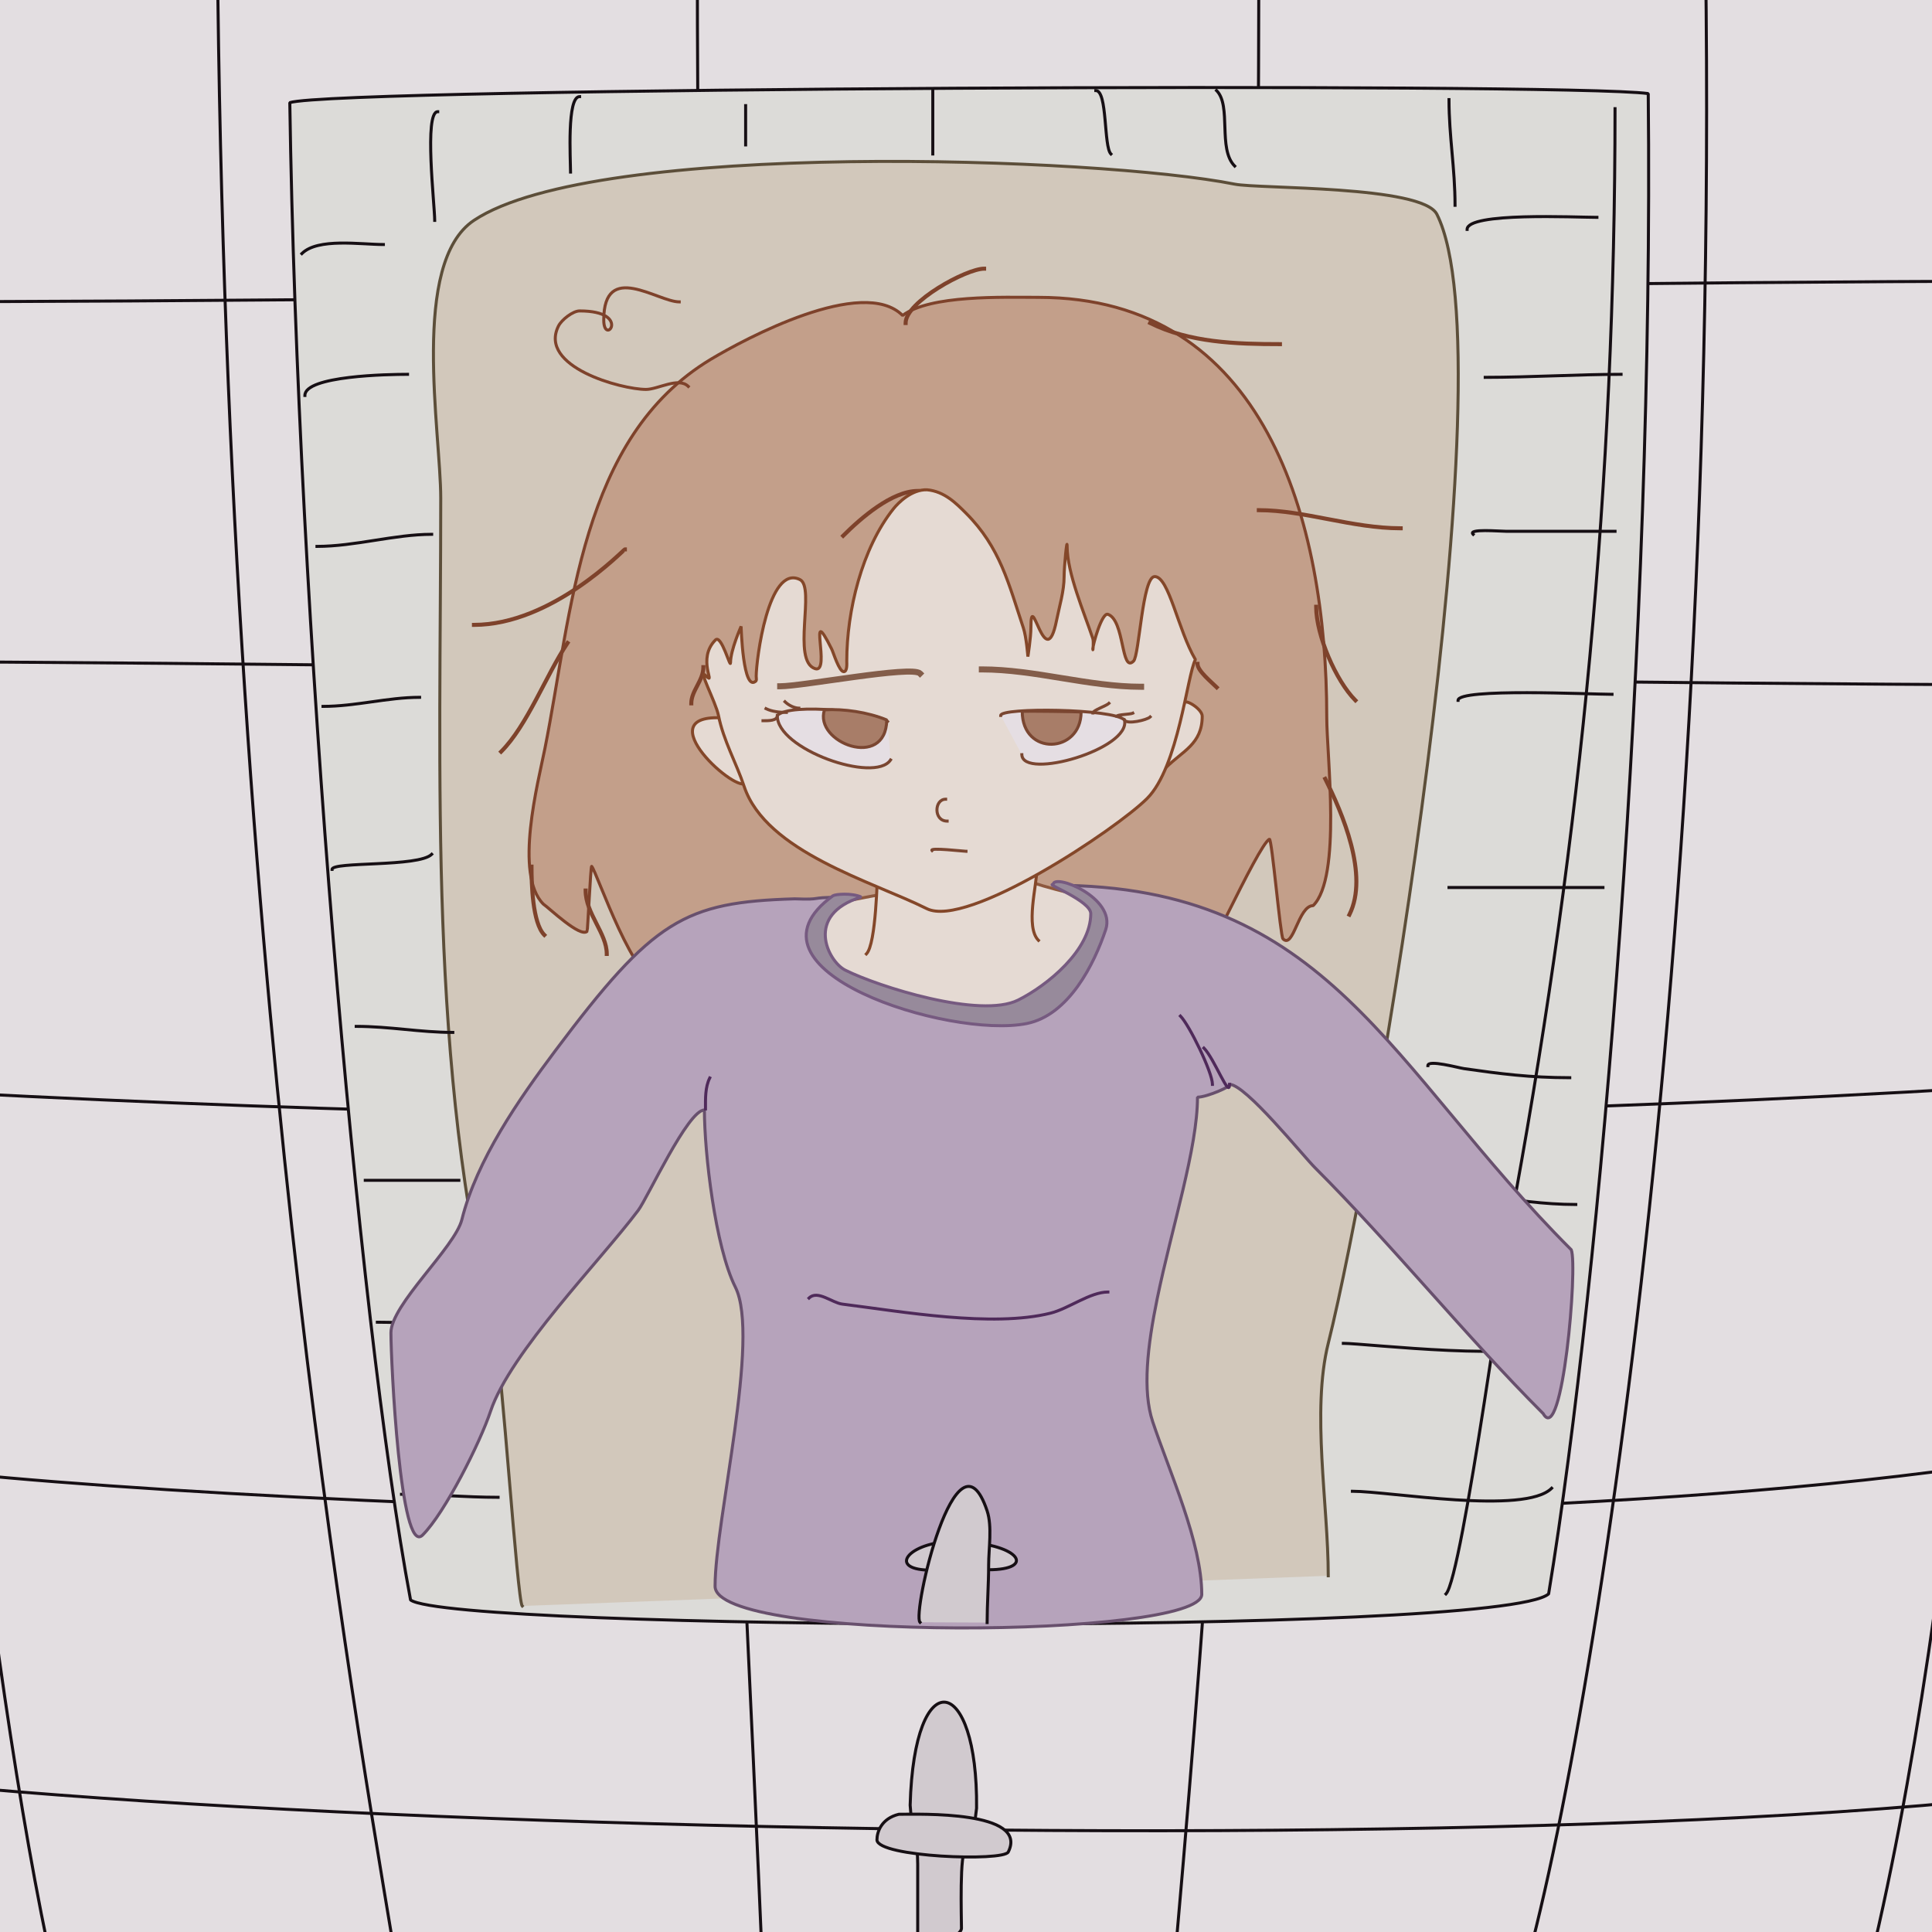 <?xml version="1.0" standalone="no"?>
<!DOCTYPE svg PUBLIC "-//W3C//DTD SVG 20010904//EN" "http://www.w3.org/TR/2001/REC-SVG-20010904/DTD/svg10.dtd">
<!-- Created using Krita: https://krita.org -->
<svg xmlns="http://www.w3.org/2000/svg" 
    xmlns:xlink="http://www.w3.org/1999/xlink"
    xmlns:krita="http://krita.org/namespaces/svg/krita"
    xmlns:sodipodi="http://sodipodi.sourceforge.net/DTD/sodipodi-0.dtd"
    width="480pt"
    height="480pt"
    viewBox="0 0 480 480">
<rect x="0" y="0" width="480" height="480" fill="#808080" stroke="none"/>
<defs/>
<rect id="shape0" transform="translate(-8.25, -6)" fill="#fdfffc" fill-rule="evenodd" stroke="#000000" stroke-opacity="0" stroke-width="0" stroke-linecap="square" stroke-linejoin="bevel" width="495.75" height="496.5"/><path id="shape01" transform="translate(54, -13.5)" fill="none" stroke="#000000" stroke-width="0.75" stroke-linecap="square" stroke-linejoin="bevel" d="M0 0C2.25 269.642 36.824 453.824 45.75 509.25"/><path id="shape1" transform="translate(372.75, -9.75)" fill="none" stroke="#000000" stroke-width="0.75" stroke-linecap="square" stroke-linejoin="bevel" d="M51 0C54.75 267.452 16.021 482.792 0 517.5"/><path id="shape2" transform="translate(173.25, -12)" fill="none" stroke="#000000" stroke-width="0.75" stroke-linecap="square" stroke-linejoin="bevel" d="M0 0C0 196.736 9.75 347.127 16.5 507.75"/><path id="shape3" transform="translate(291, -18)" fill="none" stroke="#000000" stroke-width="0.75" stroke-linecap="square" stroke-linejoin="bevel" d="M21.75 0C21.75 186.39 16.723 330.548 0 514.5"/><path id="shape4" transform="translate(-33, -5.25)" fill="none" stroke="#000000" stroke-width="0.75" stroke-linecap="square" stroke-linejoin="bevel" d="M0 0C0 100.237 29.812 535.312 69 551.25"/><path id="shape5" transform="translate(433.5, -28.5)" fill="none" stroke="#000000" stroke-width="0.75" stroke-linecap="square" stroke-linejoin="bevel" d="M54 0C85.911 31.911 60.303 545.395 0 587.25"/><path id="shape6" transform="translate(-40.5, 69.75)" fill="none" stroke="#000000" stroke-width="0.75" stroke-linecap="square" stroke-linejoin="bevel" d="M0 5.25C192.916 5.25 388.151 0 582 0"/><path id="shape7" transform="translate(-75.75, 164.25)" fill="none" stroke="#000000" stroke-width="0.75" stroke-linecap="square" stroke-linejoin="bevel" d="M0 0C206.905 0 415.597 6 623.25 6"/><path id="shape8" transform="translate(-63, 267.75)" fill="none" stroke="#000000" stroke-width="0.75" stroke-linecap="square" stroke-linejoin="bevel" d="M0 0.75C185.8 12.514 389.967 14.188 594 0"/><path id="shape9" transform="translate(-36.75, 362.25)" fill="none" stroke="#000000" stroke-width="0.75" stroke-linecap="square" stroke-linejoin="bevel" d="M0 0C39.075 9.736 379.282 26.658 540.75 0"/><path id="shape10" transform="translate(-78.75, 429.75)" fill="none" stroke="#000000" stroke-width="0.75" stroke-linecap="square" stroke-linejoin="bevel" d="M0 3C45.473 25.737 606.792 39.708 646.5 0"/><path id="shape02" transform="translate(72, 21.743)" fill="#f4fbf1" fill-rule="evenodd" stroke="#000000" stroke-width="0.75" stroke-linecap="square" stroke-linejoin="bevel" d="M0 3.757C11.139 0.047 317.327 -1.315 337.5 1.507C338.92 135.481 325.825 294.858 312.75 374.257C300.747 384.759 39.972 383.257 30 375.757C16.755 305.017 1.91 131.427 0 3.757Z"/><path id="shape03" transform="translate(107.684, 40.099)" fill="#e7e4ce" fill-rule="evenodd" stroke="#564e2e" stroke-width="0.75" stroke-linecap="square" stroke-linejoin="bevel" d="M22.066 358.901C20.828 357.663 17.019 298.963 15.316 292.151C-1.339 225.528 1.816 152.544 1.816 83.651C1.816 67.239 -5.77 25.209 10.066 14.651C40.331 -5.526 165.576 -1.047 199.066 5.651C205.145 6.867 245.71 5.939 249.316 13.151C267.541 49.601 233.819 247.642 222.316 293.651C218.117 310.449 222.316 333.809 222.316 351.401"/><path id="shape11" transform="translate(359.25, 27)" fill="none" stroke="#000000" stroke-width="0.75" stroke-linecap="square" stroke-linejoin="bevel" d="M42 0C42 92.691 33.578 180.197 17.25 270C15.619 278.968 4.034 364.966 0 369"/><path id="shape21" transform="translate(336, 369.75)" fill="none" stroke="#000000" stroke-width="0.75" stroke-linecap="square" stroke-linejoin="bevel" d="M0 0.75C9.211 0.75 42.819 6.681 49.5 0"/><path id="shape31" transform="translate(333.75, 333)" fill="none" stroke="#000000" stroke-width="0.75" stroke-linecap="square" stroke-linejoin="bevel" d="M0 0.75C5.438 0.75 46.822 5.678 52.5 0"/><path id="shape41" transform="translate(345, 294.75)" fill="none" stroke="#000000" stroke-width="0.75" stroke-linecap="square" stroke-linejoin="bevel" d="M0 0C16.383 0 30.768 4.5 46.5 4.5"/><path id="shape51" transform="translate(354.75, 264.18)" fill="none" stroke="#000000" stroke-width="0.75" stroke-linecap="square" stroke-linejoin="bevel" d="M0 0.57C0 -0.988 7.595 1.119 9 1.32C17.834 2.582 25.427 3.57 35.25 3.57"/><path id="shape61" transform="translate(360, 220.5)" fill="none" stroke="#000000" stroke-width="0.75" stroke-linecap="square" stroke-linejoin="bevel" d="M0 0C12.75 0 25.5 0 38.25 0"/><path id="shape71" transform="translate(362.25, 172.092)" fill="none" stroke="#000000" stroke-width="0.75" stroke-linecap="square" stroke-linejoin="bevel" d="M0 1.908C0 -1.179 32.953 0.408 38.25 0.408"/><path id="shape81" transform="translate(365.822, 131.826)" fill="none" stroke="#000000" stroke-width="0.75" stroke-linecap="square" stroke-linejoin="bevel" d="M0.178 0.924C-1.286 -0.54 6.729 0.174 8.428 0.174C17.428 0.174 26.428 0.174 35.428 0.174"/><path id="shape91" transform="translate(369, 93)" fill="none" stroke="#000000" stroke-width="0.75" stroke-linecap="square" stroke-linejoin="bevel" d="M0 0.75C11.172 0.75 23.107 0 33.75 0"/><path id="shape101" transform="translate(364.5, 53.809)" fill="none" stroke="#000000" stroke-width="0.75" stroke-linecap="square" stroke-linejoin="bevel" d="M0 3.191C0 -1.134 26.857 0.191 32.25 0.191"/><path id="shape11" transform="translate(360, 24.75)" fill="none" stroke="#000000" stroke-width="0.75" stroke-linecap="square" stroke-linejoin="bevel" d="M1.5 26.25C1.5 17.036 0 9.181 0 0"/><path id="shape12" transform="translate(302.25, 22.5)" fill="none" stroke="#000000" stroke-width="0.75" stroke-linecap="square" stroke-linejoin="bevel" d="M4.5 18.75C0.248 14.498 3.782 3.782 0 0"/><path id="shape13" transform="translate(272.25, 22.5)" fill="none" stroke="#000000" stroke-width="0.75" stroke-linecap="square" stroke-linejoin="bevel" d="M3.75 15.75C1.932 13.932 2.934 0 0 0"/><path id="shape14" transform="translate(231.75, 22.5)" fill="none" stroke="#000000" stroke-width="0.75" stroke-linecap="square" stroke-linejoin="bevel" d="M0 15.75C0 10.5 0 5.25 0 0"/><path id="shape15" transform="translate(185.25, 26.25)" fill="none" stroke="#000000" stroke-width="0.75" stroke-linecap="square" stroke-linejoin="bevel" d="M0 0C0 3.25 0 6.5 0 9.75"/><path id="shape16" transform="translate(141.62, 24)" fill="none" stroke="#000000" stroke-width="0.75" stroke-linecap="square" stroke-linejoin="bevel" d="M2.38 0C-0.813 0 0.13 15.591 0.13 18.75"/><path id="shape17" transform="translate(106.993, 27.75)" fill="none" stroke="#000000" stroke-width="0.75" stroke-linecap="square" stroke-linejoin="bevel" d="M1.757 0C-1.697 0 1.007 23.219 1.007 27"/><path id="shape18" transform="translate(75, 60.387)" fill="none" stroke="#000000" stroke-width="0.75" stroke-linecap="square" stroke-linejoin="bevel" d="M0 2.613C3.949 -1.335 14.6 0.363 20.25 0.363"/><path id="shape19" transform="translate(75.75, 93)" fill="none" stroke="#000000" stroke-width="0.75" stroke-linecap="square" stroke-linejoin="bevel" d="M0 5.25C0 0.339 20.828 0 25.5 0"/><path id="shape20" transform="translate(78.75, 132.75)" fill="none" stroke="#000000" stroke-width="0.75" stroke-linecap="square" stroke-linejoin="bevel" d="M0 3C9.433 3 19.279 0 28.5 0"/><path id="shape21" transform="translate(80.25, 173.25)" fill="none" stroke="#000000" stroke-width="0.75" stroke-linecap="square" stroke-linejoin="bevel" d="M0 2.25C8.108 2.25 16.064 0 24 0"/><path id="shape22" transform="translate(82.5, 212.25)" fill="none" stroke="#000000" stroke-width="0.75" stroke-linecap="square" stroke-linejoin="bevel" d="M0 3.75C0 1.734 21.521 3.229 24.75 0"/><path id="shape23" transform="translate(88.5, 255)" fill="none" stroke="#000000" stroke-width="0.75" stroke-linecap="square" stroke-linejoin="bevel" d="M0 0C8.311 0 15.896 1.5 24 1.5"/><path id="shape24" transform="translate(90.75, 293.25)" fill="none" stroke="#000000" stroke-width="0.75" stroke-linecap="square" stroke-linejoin="bevel" d="M0 0C7.75 0 15.5 0 23.25 0"/><path id="shape25" transform="translate(93.75, 328.5)" fill="none" stroke="#000000" stroke-width="0.75" stroke-linecap="square" stroke-linejoin="bevel" d="M0 0C7.572 0 15.166 0.75 22.5 0.75"/><path id="shape26" transform="translate(99.75, 371.25)" fill="none" stroke="#000000" stroke-width="0.75" stroke-linecap="square" stroke-linejoin="bevel" d="M0 0C8.215 0 15.879 0.75 24 0.75"/><path id="shape04" transform="matrix(1 0 0 1 131.446 73.848)" fill="#d5b191" stroke="#803f1c" stroke-width="0.75" stroke-linecap="square" stroke-linejoin="bevel" d="M92.804 4.527C99.678 -0.629 117.655 0.027 126.554 0.027C182.883 0.027 198.179 55.346 198.179 104.277C198.179 113.939 201.913 144.042 194.804 151.152C191.087 151.152 189.932 162.03 187.304 159.402C186.657 158.756 184.55 134.341 183.929 134.652C181.093 136.07 165.585 170.652 164.429 170.652C160.75 170.652 165.426 157.479 162.554 159.777C159.206 162.455 147.407 183.027 143.054 183.027C142.282 183.027 140.723 171.703 138.929 172.152C135.114 173.106 133.679 180.607 133.679 183.777C133.679 183.939 125.776 171.979 123.929 172.902C121.152 174.29 117.206 184.152 115.304 184.152C113.124 184.152 109.726 171.378 105.929 173.277C103.626 174.428 98.564 185.72 95.429 184.152C89.915 181.395 84.752 170.277 78.554 170.277C75.598 170.277 72.762 185.652 69.929 185.652C67.513 185.652 41.721 154.429 38.054 155.652C34.204 156.935 36.674 168.612 32.804 169.902C26.56 171.983 16.782 142.63 15.554 141.402C15.304 141.153 14.561 157.394 14.429 157.527C12.738 159.218 4.92 151.688 3.554 150.777C-3.789 143.434 2.257 120.513 3.929 112.152C10.702 78.285 12.616 34.939 45.179 15.402C53.547 10.381 82.891 -5.386 92.804 4.527Z"/><path id="shape01" transform="translate(145.5, 221.25)" fill="none" stroke="#803f1c" stroke-width="1" stroke-linecap="square" stroke-linejoin="bevel" d="M0 0C0 5.731 5.25 10.608 5.25 15.75"/><path id="shape12" transform="translate(124.5, 159.75)" fill="none" stroke="#803f1c" stroke-width="1" stroke-linecap="square" stroke-linejoin="bevel" d="M16.5 0C11.056 8.166 6.531 20.469 0 27"/><path id="shape22" transform="translate(327, 150.75)" fill="none" stroke="#803f1c" stroke-width="1" stroke-linecap="square" stroke-linejoin="bevel" d="M0 0C0 7.03 4.876 18.376 9.75 23.25"/><path id="shape32" transform="translate(329.25, 193.5)" fill="none" stroke="#803f1c" stroke-width="1" stroke-linecap="square" stroke-linejoin="bevel" d="M0 0C4.211 8.422 10.93 23.89 6 33.75"/><path id="shape42" transform="translate(225, 66.75)" fill="none" stroke="#803f1c" stroke-width="1" stroke-linecap="square" stroke-linejoin="bevel" d="M0 13.5C0 8.225 15.128 0 19.5 0"/><path id="shape52" transform="translate(285.75, 80.25)" fill="none" stroke="#803f1c" stroke-width="1" stroke-linecap="square" stroke-linejoin="bevel" d="M0 0C9.716 4.858 21.425 5.25 32.25 5.25"/><path id="shape62" transform="translate(209.48, 121.976)" fill="none" stroke="#803f1c" stroke-width="1" stroke-linecap="square" stroke-linejoin="bevel" d="M18.562 0C12.106 0 4.384 6.753 0 11.137"/><path id="shape72" transform="translate(297.515, 164.933)" fill="none" stroke="#803f1c" stroke-width="1" stroke-linecap="square" stroke-linejoin="bevel" d="M0 0C0 1.729 3.5 4.561 4.773 5.834"/><path id="shape82" transform="translate(171.75, 165.75)" fill="none" stroke="#803f1c" stroke-width="1" stroke-linecap="square" stroke-linejoin="bevel" d="M3 0C3 3.352 0 5.847 0 9"/><path id="shape92" transform="translate(132.052, 215.314)" fill="none" stroke="#803f1c" stroke-width="1" stroke-linecap="square" stroke-linejoin="bevel" d="M0 0C0 4.183 0.23 14.019 3.182 16.971"/><path id="shape102" transform="translate(117.75, 136.5)" fill="none" stroke="#803f1c" stroke-width="1" stroke-linecap="square" stroke-linejoin="bevel" d="M37.5 0C37.17 0 19.488 18.75 0 18.75"/><path id="shape111" transform="translate(312.75, 126.75)" fill="none" stroke="#803f1c" stroke-width="1" stroke-linecap="square" stroke-linejoin="bevel" d="M0 0C11.294 0 23.163 4.5 35.25 4.5"/><path id="shape011" transform="matrix(1 0 0 1 137.958 71.51)" fill="none" stroke="#803f1c" stroke-width="0.75" stroke-linecap="square" stroke-linejoin="bevel" d="M33.042 24.49C30.631 22.079 25.505 25.24 22.542 25.24C16.425 25.24 -4.278 19.63 0.792 9.49C1.571 7.93 4.379 5.74 6.042 5.74C19.246 5.74 12.042 14.736 12.042 7.99C12.042 -6.815 25.472 3.49 30.792 3.49"/><path id="shape05" transform="translate(204.143, 218.25)" fill="#fffaeb" fill-rule="evenodd" stroke="#935a34" stroke-width="0.75" stroke-linecap="square" stroke-linejoin="bevel" d="M50.108 0C55.02 2.625 67.72 4.494 72.608 6.938C65.543 56.294 -8.431 38.419 0.795 6.188C2.905 6.702 16.05 3.255 16.733 3.938"/><path id="shape012" transform="matrix(1 0 0 1 97.125 219.938)" fill="#c5b6ce" fill-rule="evenodd" stroke="#65506e" stroke-width="0.75" stroke-linecap="square" stroke-linejoin="bevel" d="M77.884 55.834C77.884 66.434 80.56 89.825 85.574 99.852C91.826 112.356 80.536 157.84 80.536 174.097C80.175 188.192 201.104 187.071 201.45 176.219C201.45 163.288 193.46 145.884 189.253 133.262C186.69 125.57 187.948 114.52 190.385 102.682C194.053 84.868 200.39 65.271 200.39 52.652C202.741 52.652 209.124 49.86 208.345 49.47C212.324 49.47 226.533 67.128 229.558 70.153C248.734 89.329 267.327 112.321 286.277 131.27C291.046 139.726 294.909 94.62 293.25 90.562C247.981 45.294 233.106 0 164.813 0C189.776 9.098 168.374 21.336 154.313 32.625C129.291 30.296 93.772 23.609 111.375 3C103.359 3 107.728 3.646 100.313 3.375C72.874 4.186 65.244 8.571 40.875 41.062C31.712 53.28 21.343 68.191 17.625 83.062C15.889 90.006 0 104.183 0 111.187C0 118.192 2.298 167.015 7.875 161.438C13.452 155.861 22.158 138.463 24.75 130.688C29.607 116.118 52.085 93.238 61.444 80.76C63.778 77.647 73.769 55.834 77.884 55.834Z"/><path id="shape33" transform="matrix(1 0 0 1 299.106 260.392)" fill="none" stroke="#462156" stroke-width="0.75" stroke-linecap="square" stroke-linejoin="bevel" d="M6.364 9.016C6.364 12.694 2.601 2.601 0 0"/><path id="shape43" transform="matrix(1 0 0 1 293.273 252.437)" fill="none" stroke="#462156" stroke-width="0.75" stroke-linecap="square" stroke-linejoin="bevel" d="M7.955 16.971C7.955 13.979 2.18 2.18 0 0"/><path id="shape53" transform="matrix(1 0 0 1 200.307 219.032)" fill="#9f98a6" stroke="#765c85" stroke-width="0.75" stroke-linecap="square" stroke-linejoin="bevel" d="M13.681 3.839C11.305 2.773 7.312 3.113 6.645 3.511C-18.759 21.958 35.514 39.114 54.782 35.261C65.268 33.163 71.576 20.41 74.404 11.926C77.053 3.98 61.34 -2.207 61.34 0.753C59.177 0.465 70.692 4.772 70.692 7.949C70.692 17.025 59.899 25.808 52.66 29.427C43.241 34.137 17.908 26.105 9.704 22.003C5.431 19.866 -0.562 8.205 13.681 3.839Z"/><path id="shape13" transform="translate(201, 321)" fill="none" stroke="#462156" stroke-width="0.75" stroke-linecap="square" stroke-linejoin="bevel" d="M0 1.5C2.099 -0.599 5.76 2.689 8.25 3C23.022 4.847 45.494 8.877 60 5.25C64.525 4.119 69.836 0 74.25 0"/><path id="shape23" transform="translate(175.272, 267.817)" fill="none" stroke="#462156" stroke-width="0.75" stroke-linecap="square" stroke-linejoin="bevel" d="M1.062 0C-0.092 2.309 0.002 5.141 0.002 7.69"/><path id="shape06" transform="matrix(1 0 0 1 215.25 214.343)" fill="#fffaeb" stroke="#87451a" stroke-width="0.75" stroke-linecap="square" stroke-linejoin="bevel" d="M0 22.657C2.49 20.167 2.644 2.97 2.813 2.97C2.981 2.97 42.375 -2.558 42.375 1.47C42.375 5.498 39.447 15.98 42.75 19.282"/><path id="shape013" transform="matrix(1 0 0 1 172.041 178.313)" fill="#fffaeb" stroke="#87451a" stroke-width="0.75" stroke-linecap="square" stroke-linejoin="bevel" d="M6.084 0C-11.03 0 13.396 20.993 13.396 15.562"/><path id="shape14" transform="matrix(1 0 0 1 289.688 174.384)" fill="#fffaeb" stroke="#87451a" stroke-width="0.75" stroke-linecap="square" stroke-linejoin="bevel" d="M4.5 0.366C4.5 -0.984 9 1.702 9 3.553C9 10.489 4.087 12.216 0 16.303"/><path id="shape112" transform="translate(174.825, 121.683)" fill="#fffaeb" stroke="#87451a" stroke-width="0.75" stroke-linecap="square" stroke-linejoin="bevel" d="M112.05 21.567C108.984 21.567 108.246 41.121 106.8 42.567C103.675 45.692 104.618 32.34 100.425 30.942C98.901 30.434 96.675 38.582 96.675 39.567C96.675 40.442 96.952 37.772 96.675 36.942C94.56 30.595 90.3 20.71 90.3 14.067C90.3 11.555 89.55 19.055 89.55 21.567C89.55 25.185 88.37 28.968 87.675 32.442C84.891 46.366 81.3 23.952 81.3 34.317C81.3 36.705 80.55 41.442 80.55 41.442C80.55 41.442 80.186 36.598 79.425 34.317C75.777 23.373 73.681 14.323 65.175 5.817C62.768 3.41 59.836 0.402 55.519 0.005C51.719 -0.139 48.393 3.17 47.175 4.692C39.318 14.514 35.55 30.101 35.55 42.567C35.55 43.069 35.725 45.192 34.8 45.192C33.642 45.192 32.214 40.394 31.8 39.567C25.544 27.054 31.786 45.812 27.675 44.442C21.806 42.486 27.819 24.264 23.925 22.317C16.044 18.376 13.05 42.37 13.05 46.317C13.05 46.471 13.15 47.343 13.05 47.442C9.748 50.745 9.3 33.942 9.3 33.942C9.3 33.942 6.675 39.817 6.675 42.942C6.675 44.65 4.421 35.822 2.925 37.317C-1.767 42.009 3.08 48.721 0.675 46.317C-1.729 43.913 3.008 52.733 3.675 56.067C4.944 62.41 8.089 67.807 10.05 73.692C15.493 90.021 41.961 97.335 55.425 104.067C65.489 109.099 102.596 84.271 110.175 76.692C117.99 68.877 120.131 45.905 122.175 42.192C117.829 34.843 115.616 21.567 112.05 21.567Z"/><path id="shape0" transform="translate(248.625, 176.451)" fill="#ffffff" fill-rule="evenodd" stroke="#7b4424" stroke-width="0.75" stroke-linecap="square" stroke-linejoin="bevel" d="M5.25 11.049C5.515 17.396 32.415 9.657 30.75 2.424C27.892 -0.435 0 -0.706 0 1.299"/><path id="shape1" transform="translate(253.969, 176.698)" fill="#b48867" fill-rule="evenodd" stroke="#7b4424" stroke-width="0.75" stroke-linecap="square" stroke-linejoin="bevel" d="M0 0.021C0 11.251 14.625 10.549 14.625 0.208C13.875 0.086 1.031 -0.053 0 0.021Z"/><path id="shape2" transform="translate(193.123, 176.168)" fill="#ffffff" fill-rule="evenodd" stroke="#7b4424" stroke-width="0.75" stroke-linecap="square" stroke-linejoin="bevel" d="M28.127 12.645C24.185 18.557 -0.25 9.921 0.002 1.582C3.303 -1.719 25.116 0.822 27.377 3.082"/><path id="shape3" transform="translate(204.565, 176.296)" fill="#b48867" fill-rule="evenodd" stroke="#7b4424" stroke-width="0.75" stroke-linecap="square" stroke-linejoin="bevel" d="M0.279 0.048C-2.435 8.187 15.56 15.047 15.747 2.579C10.966 0.612 5.054 -0.216 0.279 0.048Z"/><path id="shape4" transform="translate(232.78, 198.563)" fill="none" stroke="#7b4424" stroke-width="0.75" stroke-linecap="square" stroke-linejoin="bevel" d="M2.158 0C-0.69 0 -0.872 5.438 2.533 5.438"/><path id="shape5" transform="translate(231.508, 210.991)" fill="none" stroke="#7b4424" stroke-width="0.75" stroke-linecap="square" stroke-linejoin="bevel" d="M0.055 0.322C-0.766 -0.499 7.882 0.509 8.492 0.509"/><path id="shape6" transform="translate(243.938, 166.313)" fill="none" stroke="#866042" stroke-width="1.5" stroke-linecap="square" stroke-linejoin="bevel" d="M0 0C13.121 0 26.553 4.312 39.562 4.312"/><path id="shape7" transform="translate(193.836, 166.853)" fill="none" stroke="#866042" stroke-width="1.5" stroke-linecap="square" stroke-linejoin="bevel" d="M34.737 0.466C32.716 -1.555 5.583 3.648 0 3.648"/><path id="shape8" transform="translate(189.563, 177.75)" fill="none" stroke="#7b4424" stroke-width="0.75" stroke-linecap="square" stroke-linejoin="bevel" d="M3.562 0C3.562 1.359 1.385 1.312 0 1.312"/><path id="shape9" transform="translate(190.313, 176.063)" fill="none" stroke="#7b4424" stroke-width="0.75" stroke-linecap="square" stroke-linejoin="bevel" d="M5.062 0.938C3.366 0.938 1.44 0.72 0 0"/><path id="shape10" transform="translate(279.375, 178.125)" fill="none" stroke="#7b4424" stroke-width="0.75" stroke-linecap="square" stroke-linejoin="bevel" d="M0 0.75C0.597 1.945 5.617 0.758 6.375 0"/><path id="shape11" transform="translate(277.5, 177.188)" fill="none" stroke="#7b4424" stroke-width="0.75" stroke-linecap="square" stroke-linejoin="bevel" d="M0 0.75C0 0.335 3.314 0.312 3.938 0"/><path id="shape12" transform="translate(195.029, 174.346)" fill="none" stroke="#7b4424" stroke-width="0.75" stroke-linecap="square" stroke-linejoin="bevel" d="M3.447 1.591C2.271 1.591 0.801 0.801 0 0"/><path id="shape13" transform="translate(271.529, 174.744)" fill="none" stroke="#7b4424" stroke-width="0.75" stroke-linecap="square" stroke-linejoin="bevel" d="M0 2.386C0 1.725 3.351 0.627 3.977 0"/><path id="shape07" transform="translate(225.217, 382.981)" fill="#e6e6e6" fill-rule="evenodd" stroke="#000000" stroke-width="0.75" stroke-linecap="square" stroke-linejoin="bevel" d="M4.681 7.077C-5.279 6.414 2.015 -0.846 13.845 0.082C28.429 0.754 32.02 7.019 20.408 7.019C8.795 7.019 14.641 7.74 4.681 7.077Z"/><path id="shape15" transform="translate(226.125, 422.889)" fill="#e6e6e6" fill-rule="evenodd" stroke="#000000" stroke-width="0.75" stroke-linecap="square" stroke-linejoin="bevel" d="M12.75 56.174C12.75 53.707 12.214 36.674 13.875 36.674C15.536 36.674 15.439 34.351 16.5 26.361C16.859 -7.007 0.99 -10.26 0 25.611C0.795 36.026 1.875 34.611 1.875 40.236C1.875 45.861 1.875 51.486 1.875 57.111C1.875 62.736 12.75 58.64 12.75 56.174Z"/><path id="shape24" transform="translate(228.323, 369.295)" fill="#e6e6e6" fill-rule="evenodd" stroke="#000000" stroke-width="0.75" stroke-linecap="square" stroke-linejoin="bevel" d="M0.249 33.756C-1.81 31.697 9.336 -16.694 16.927 6.08C18.216 9.947 17.302 15.475 17.302 19.58C17.302 24.296 16.927 29.256 16.927 33.83"/><path id="shape34" transform="translate(217.875, 450.728)" fill="#e6e6e6" fill-rule="evenodd" stroke="#000000" stroke-width="0.75" stroke-linecap="square" stroke-linejoin="bevel" d="M5.438 0.022C1.121 1.066 0 4.397 0 6.397C0.188 10.671 31.422 11.803 32.625 9.397C37.781 -0.916 10.608 0.022 5.438 0.022Z"/><rect id="shape08" transform="translate(-6, -6)" fill="#79536d" fill-opacity="0.188" fill-rule="evenodd" stroke="#000000" stroke-opacity="0" stroke-width="0" stroke-linecap="square" stroke-linejoin="bevel" width="501" height="495.75"/>
</svg>
